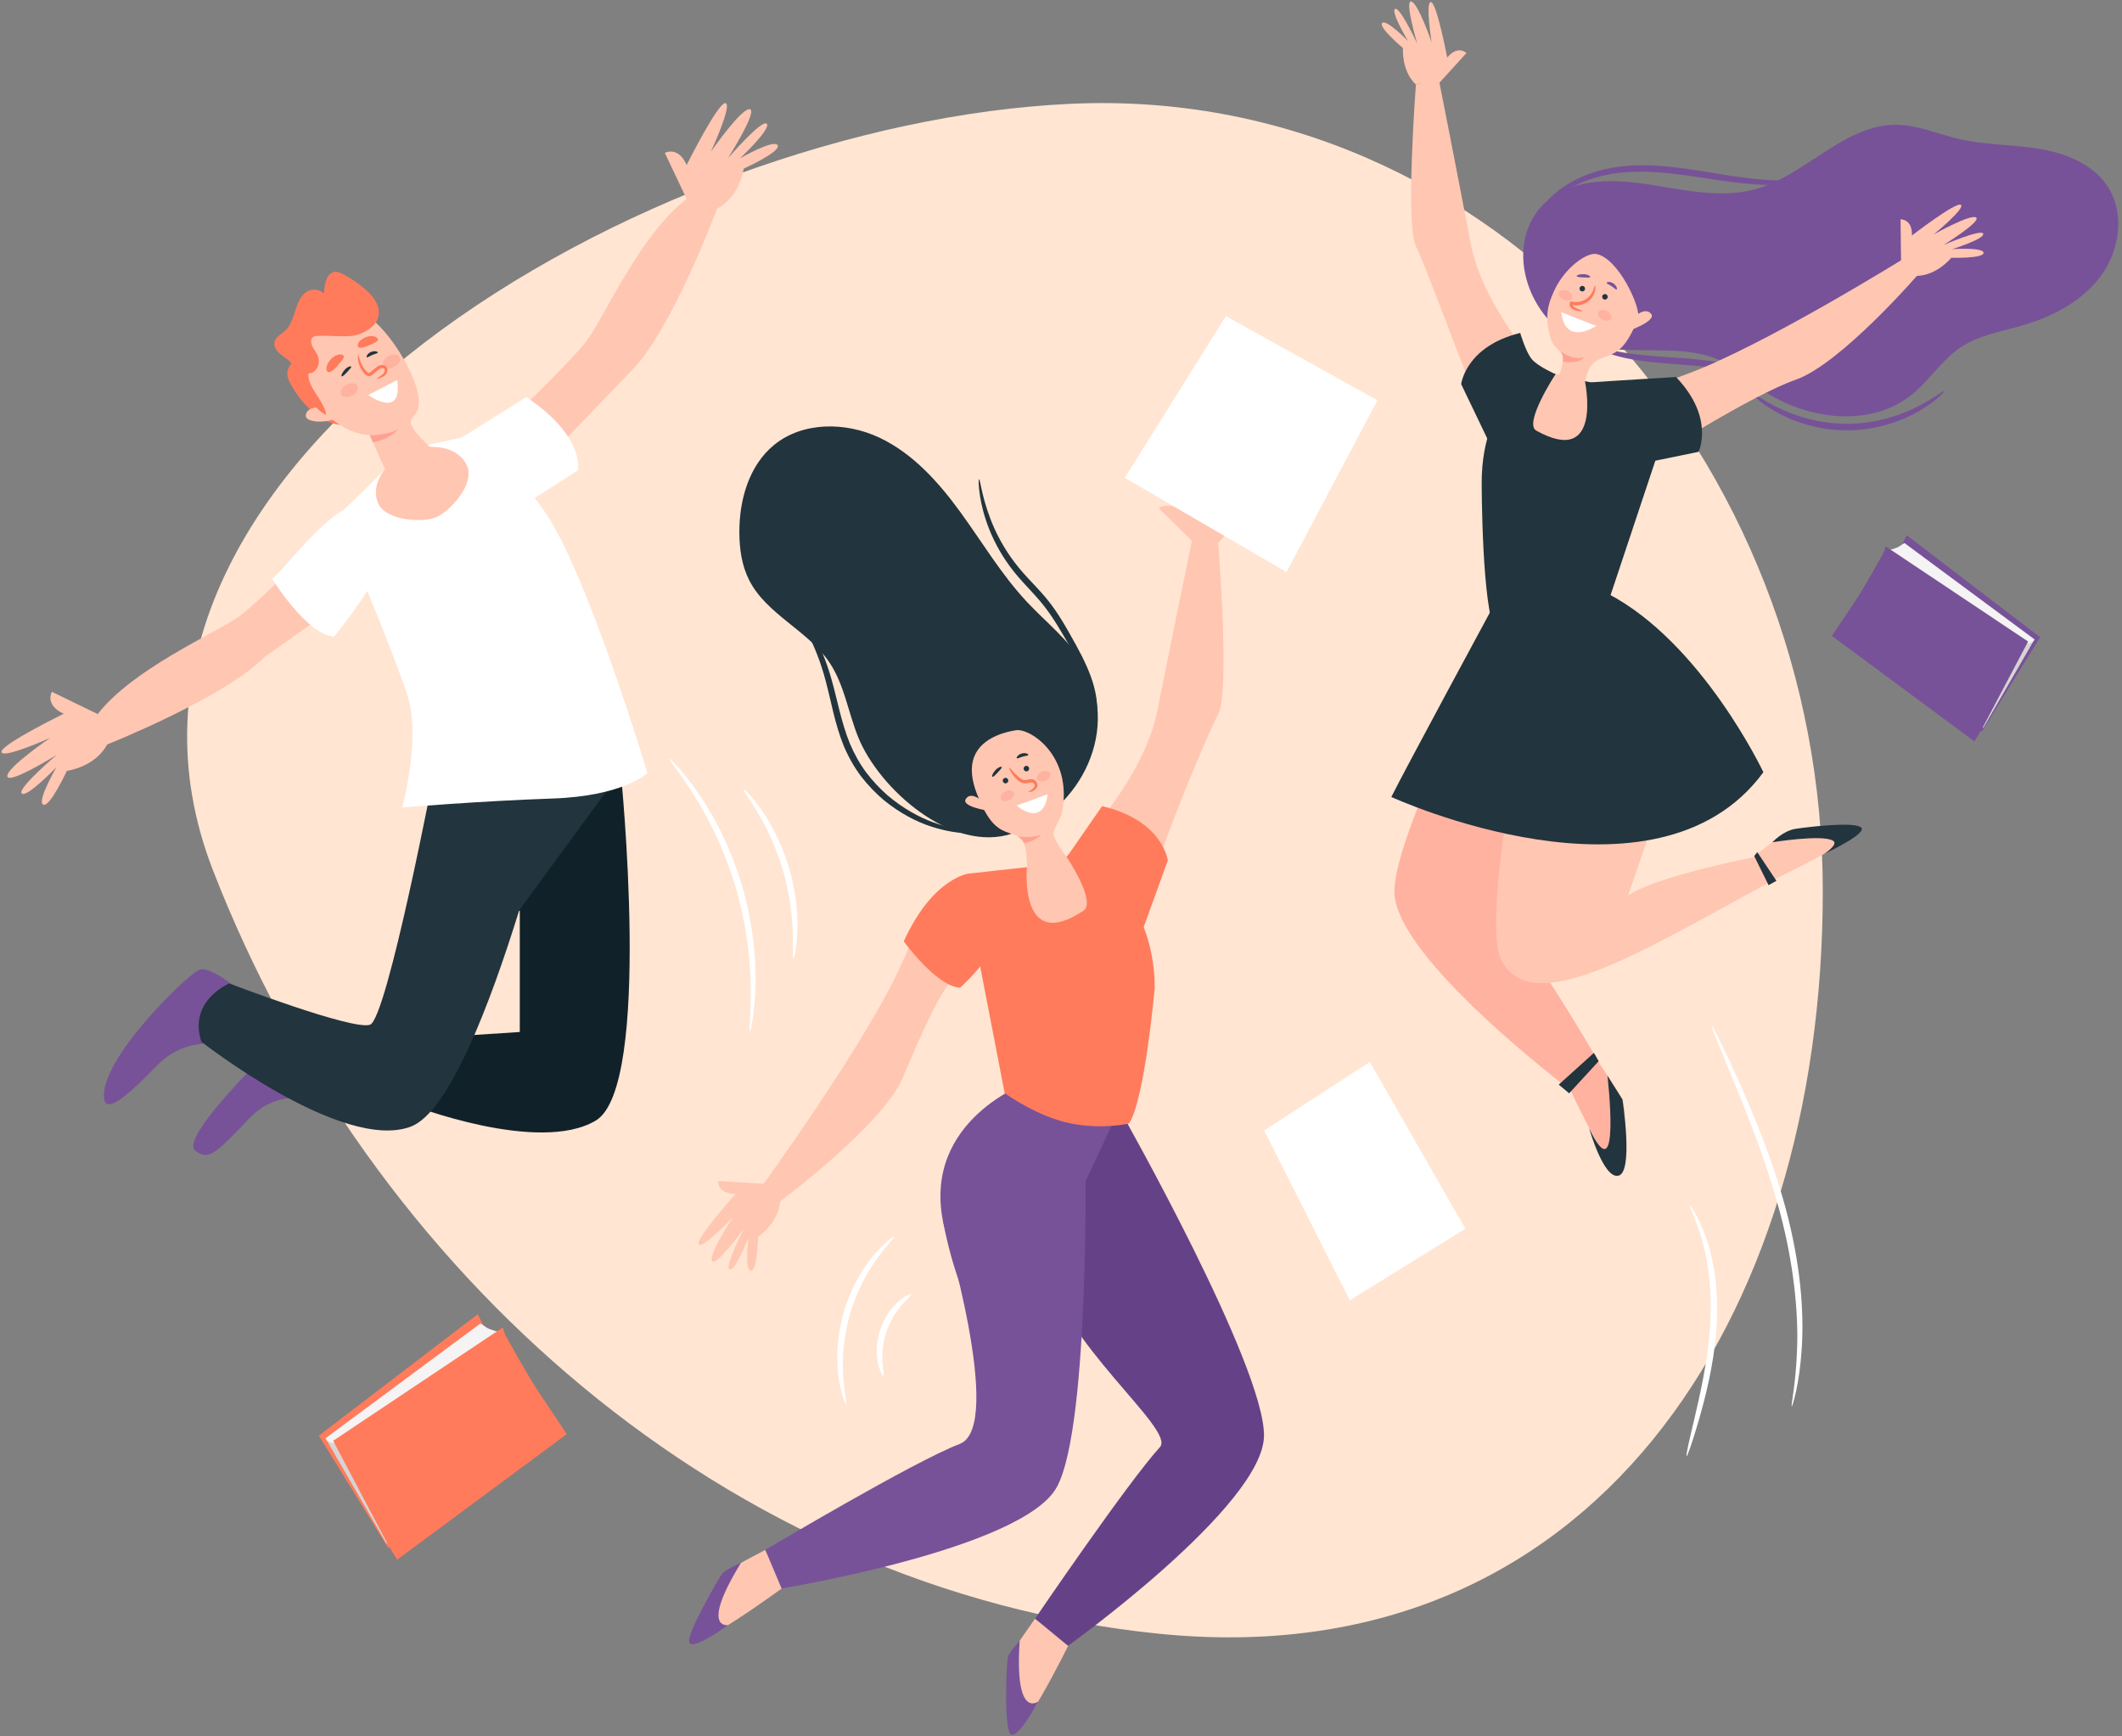 <?xml version="1.0" encoding="utf-8"?>
<svg width="605.85px" height="495.68px" viewBox="0 0 605.85 495.68" version="1.1" xmlns:xlink="http://www.w3.org/1999/xlink" xmlns="http://www.w3.org/2000/svg">
  <rect x="0" y="0" width="605.85" height="495.68" fill="#808080" stroke="none"/>
  <defs>
    <path d="M1.157 0.947L171.043 0.947L171.043 84.182L1.157 84.182L1.157 0.947Z" id="path_1" />
    <clipPath id="mask_1">
      <use xlink:href="#path_1" />
    </clipPath>
  </defs>
  <g id="Group" transform="translate(0.425 0.425)">
    <path d="M330.352 465.953C207.093 453.421 105.073 363.112 60.37 247.999C15.667 132.887 183.974 34.828 305.198 29.21C426.421 23.592 520 131.296 520 253.973C520 376.65 453.611 478.486 330.352 465.953Z" id="Oval" fill="#FFE5D2" fill-rule="evenodd" stroke="none" />
    <g id="image">
      <path d="M482.001 343.693C482.102 343.634 482.73 344.464 483.66 346.098C484.593 347.727 485.754 350.2 486.833 353.391C489.045 359.752 490.433 369.142 489.61 379.382C488.794 389.621 486.427 398.609 484.601 405.006C482.733 411.407 481.358 415.292 481.121 415.226C480.859 415.154 481.787 411.134 483.32 404.671C484.814 398.209 486.945 389.269 487.743 379.24C488.546 369.214 487.404 360.088 485.569 353.779C483.786 347.439 481.707 343.846 482.001 343.693" id="Fill-1" fill="#FFFFFF" fill-rule="evenodd" stroke="none" />
      <path d="M488.31 292.449C488.427 292.397 489.188 293.789 490.456 296.354C491.723 298.92 493.504 302.659 495.611 307.325C499.79 316.656 505.415 329.719 509.495 344.883C511.5 352.469 512.867 359.844 513.559 366.616C514.257 373.387 514.328 379.539 513.979 384.674C513.641 389.811 512.992 393.933 512.368 396.736C511.751 399.544 511.262 401.057 511.152 401.032C510.805 400.966 512.333 394.783 512.657 384.612C513.061 374.462 511.728 360.36 507.685 345.366C503.652 330.366 498.257 317.297 494.396 307.85C492.451 303.123 490.879 299.296 489.79 296.652C488.727 293.996 488.192 292.502 488.31 292.449" id="Fill-3" fill="#FFFFFF" fill-rule="evenodd" stroke="none" />
      <path d="M254.833 352.594C255.05 352.827 252.927 354.852 250.172 358.612C249.488 359.556 248.745 360.589 248.05 361.769C247.29 362.905 246.629 364.209 245.893 365.556C244.525 368.3 243.227 371.419 242.225 374.815C241.267 378.223 240.709 381.554 240.407 384.607C240.316 386.137 240.183 387.594 240.221 388.959C240.183 390.328 240.262 391.6 240.338 392.763C240.672 397.411 241.394 400.255 241.086 400.338C240.899 400.402 239.711 397.655 239.022 392.898C238.857 391.71 238.699 390.405 238.669 388.992C238.562 387.58 238.639 386.07 238.686 384.48C238.902 381.31 239.43 377.834 240.426 374.297C241.465 370.77 242.864 367.546 244.37 364.748C245.174 363.374 245.911 362.055 246.753 360.917C247.528 359.736 248.358 358.714 249.13 357.795C252.243 354.134 254.711 352.442 254.833 352.594" id="Fill-5" fill="#FFFFFF" fill-rule="evenodd" stroke="none" />
      <path d="M259.816 369C259.973 369.251 258.79 370.156 257.245 371.886C256.463 372.741 255.638 373.849 254.828 375.132C254.051 376.438 253.307 377.935 252.722 379.587C252.164 381.246 251.827 382.884 251.635 384.393C251.481 385.903 251.447 387.282 251.537 388.438C251.687 390.752 252.062 392.195 251.782 392.296C251.582 392.38 250.74 391.06 250.225 388.614C249.956 387.395 249.846 385.901 249.915 384.247C250.025 382.598 250.341 380.79 250.952 378.976C251.589 377.171 252.455 375.553 253.386 374.187C254.349 372.84 255.358 371.734 256.32 370.939C258.233 369.329 259.71 368.808 259.816 369" id="Fill-7" fill="#FFFFFF" fill-rule="evenodd" stroke="none" />
      <path d="M190.645 216.107C190.742 216.022 191.58 216.847 193.017 218.419C193.748 219.197 194.61 220.177 195.523 221.386C196.446 222.583 197.555 223.913 198.596 225.512C199.133 226.301 199.697 227.127 200.283 227.988C200.863 228.854 201.389 229.803 201.975 230.761C203.174 232.663 204.249 234.81 205.418 237.051C207.626 241.595 209.736 246.753 211.418 252.343C213.045 257.951 214.078 263.429 214.695 268.442C214.931 270.958 215.195 273.346 215.222 275.593C215.251 276.716 215.325 277.798 215.308 278.841C215.285 279.882 215.261 280.881 215.239 281.835C215.233 283.745 215.025 285.462 214.902 286.971C214.792 288.481 214.601 289.771 214.41 290.82C214.059 292.923 213.804 294.07 213.676 294.052C213.346 294.009 213.967 289.35 213.916 281.821C213.898 280.88 213.882 279.896 213.864 278.869C213.842 277.842 213.733 276.777 213.672 275.675C213.579 273.466 213.26 271.123 212.984 268.656C212.282 263.741 211.219 258.379 209.622 252.875C207.971 247.388 205.95 242.308 203.866 237.8C202.759 235.579 201.752 233.44 200.63 231.535C200.081 230.575 199.593 229.623 199.055 228.749C198.511 227.879 197.991 227.042 197.493 226.244C193.445 219.895 190.39 216.324 190.645 216.107" id="Fill-9" fill="#FFFFFF" fill-rule="evenodd" stroke="none" />
      <path d="M211.845 224.878C212.004 224.737 214.154 226.748 216.889 230.624C218.265 232.554 219.715 234.986 221.127 237.791C222.498 240.614 223.806 243.82 224.849 247.295C225.862 250.779 226.505 254.183 226.889 257.298C227.227 260.42 227.332 263.249 227.224 265.617C227.035 270.356 226.322 273.214 226.113 273.181C225.811 273.144 226.053 270.251 225.9 265.616C225.839 263.299 225.6 260.548 225.179 257.523C224.712 254.503 224.036 251.211 223.055 247.826C222.04 244.451 220.817 241.32 219.569 238.532C218.279 235.762 216.984 233.324 215.777 231.344C213.386 227.37 211.613 225.073 211.845 224.878" id="Fill-11" fill="#FFFFFF" fill-rule="evenodd" stroke="none" />
      <path d="M137.611 378.076L135.981 374.748L90.612 409.414L110.405 441.479L155.567 403.4L137.611 378.076Z" id="Fill-13" fill="#FF7B5B" fill-rule="evenodd" stroke="none" />
      <path d="M92.513 410.155L109.901 440.226L111.013 439.73L95.528 411.613L92.513 410.155Z" id="Fill-15" fill="#D7D4D4" fill-rule="evenodd" stroke="none" />
      <path d="M136.715 377.417L92.513 410.154C92.513 410.154 92.698 410.857 93.795 411.291C94.893 411.724 95.528 411.614 95.528 411.614L141.999 379.808C141.999 379.808 139.32 379.186 138.348 378.461C137.376 377.733 136.715 377.417 136.715 377.417" id="Fill-17" fill="#F5F3F3" fill-rule="evenodd" stroke="none" />
      <path d="M143.135 378.526L94.698 410.879L110.43 440.693L112.964 444.822L161.402 408.972C161.402 408.972 156.301 401.358 153.238 396.76C150.174 392.163 144.161 381.32 143.834 380.625C143.506 379.93 143.135 378.526 143.135 378.526" id="Fill-19" fill="#FF7B5B" fill-rule="evenodd" stroke="none" />
      <path d="M542.58 155.165L543.948 152.371L582.046 181.481L565.425 208.408L527.501 176.431L542.58 155.165Z" id="Fill-21" fill="#775298" fill-rule="evenodd" stroke="none" />
      <path d="M580.45 182.103L565.85 207.354L564.915 206.938L577.918 183.328L580.45 182.103Z" id="Fill-23" fill="#D7D4D4" fill-rule="evenodd" stroke="none" />
      <path d="M543.333 154.611L580.45 182.102C580.45 182.102 580.294 182.692 579.374 183.056C578.451 183.42 577.917 183.327 577.917 183.327L538.895 156.62C538.895 156.62 541.144 156.098 541.961 155.487C542.777 154.877 543.333 154.611 543.333 154.611" id="Fill-25" fill="#F5F3F3" fill-rule="evenodd" stroke="none" />
      <path d="M537.941 155.543L578.615 182.71L565.406 207.747L563.277 211.214L522.601 181.109C522.601 181.109 526.886 174.714 529.457 170.854C532.031 166.994 537.08 157.888 537.354 157.305C537.629 156.723 537.941 155.543 537.941 155.543" id="Fill-27" fill="#775298" fill-rule="evenodd" stroke="none" />
      <path d="M83.445 102.772C83.445 102.772 80.569 104.763 82.006 108.082C83.445 111.401 89.751 121.248 98.27 120.915C98.619 120.903 87.538 102.772 87.538 102.772L83.445 102.772Z" id="Fill-29" fill="#FF7B5B" fill-rule="evenodd" stroke="none" />
      <path d="M70.413 284.293C70.413 284.293 59.76 274.777 56.35 276.481C52.183 278.565 28.333 301.933 29.265 312.941C29.648 317.45 34.897 313.587 44.25 303.885C53.605 294.185 65.385 298.342 65.385 298.342L70.413 284.293Z" id="Fill-31" fill="#775298" fill-rule="evenodd" stroke="none" />
      <path d="M96.295 300.343L83.435 292.628C83.435 292.628 50.1 323.88 55.308 328.047C59.258 331.207 61.58 328.372 70.934 318.67C80.287 308.971 92.138 314.548 92.138 314.548L96.295 300.343Z" id="Fill-33" fill="#775298" fill-rule="evenodd" stroke="none" />
      <path d="M174.854 197.525L177.266 231.771L123.731 217.824L174.854 197.525Z" id="Fill-35" fill="#F3A683" fill-rule="evenodd" stroke="none" />
      <path d="M123.731 219.002C123.731 219.002 170.559 221.954 176.794 219.873C176.794 219.873 185.945 309.776 169.662 319.475C153.378 329.177 116.835 314.972 116.835 314.972L126.702 295.57L147.975 294.185L147.975 259.54L146.449 259.886L123.731 219.002Z" id="Fill-37" fill="#112129" fill-rule="evenodd" stroke="none" />
      <path d="M65.032 280.326C65.032 280.326 53.253 285.177 57.065 296.957C57.065 296.957 97.271 328.485 116.836 321.208C127.797 317.133 139.571 286.035 147.808 259.466L176.795 219.873C176.795 219.873 163.124 220.557 158.563 220.539C149.846 220.507 123.732 219.002 123.732 219.002C123.732 219.002 110.091 290.375 105.23 292.106C100.37 293.837 65.032 280.326 65.032 280.326" id="Fill-39" fill="#22343D" fill-rule="evenodd" stroke="none" />
      <path d="M134.643 129.486C134.643 129.486 162.708 103.155 167.557 96.224C172.407 89.295 182.804 66.083 195.619 56.382L189.384 43.216C189.384 43.216 193.196 41.138 195.619 46.68C195.619 46.68 204.626 28.666 206.705 29.011C208.786 29.357 202.549 42.87 202.549 42.87C202.549 42.87 211.213 30.396 213.637 30.744C216.06 31.09 207.4 44.766 207.4 44.766C207.4 44.766 217.099 33.516 218.486 34.901C219.872 36.287 210.864 44.766 210.864 44.766C210.864 44.766 220.564 39.197 221.604 41.032C222.644 42.87 211.904 47.72 211.904 47.72C211.904 47.72 210.864 55.688 204.283 59.152C204.283 59.152 191.249 94.366 179.469 105.798L141.628 145.127L134.643 129.486Z" id="Fill-41" fill="#FFC6B2" fill-rule="evenodd" stroke="none" />
      <path d="M101.143 143.133C101.143 143.133 74.552 170.95 67.578 175.734C60.602 180.517 37.295 190.697 27.476 203.424L14.369 197.065C14.369 197.065 12.256 200.856 17.776 203.332C17.776 203.332 -0.324 212.171 0.004 214.255C0.33 216.337 13.9 210.227 13.9 210.227C13.9 210.227 1.347 218.773 1.671 221.2C1.995 223.627 15.749 215.094 15.749 215.094C15.749 215.094 4.41 224.688 5.783 226.086C7.154 227.486 15.718 218.559 15.718 218.559C15.718 218.559 10.058 228.207 11.886 229.263C13.712 230.319 18.663 219.625 18.663 219.625C18.663 219.625 26.639 218.663 30.167 212.111C30.167 212.111 63.52 198.841 75.064 187.168L116.569 157.758L101.143 143.133Z" id="Fill-43" fill="#FFC6B2" fill-rule="evenodd" stroke="none" />
      <path d="M111.112 132.046L97.663 145.212L101.074 160.054C101.074 160.054 114.324 191.865 116.327 199.625C119.44 211.693 114.404 230.092 114.404 230.092C114.404 230.092 136.867 228.227 157.306 227.535C177.744 226.841 184.43 220.257 184.43 220.257C184.43 220.257 166.709 161.235 154.474 144.737C142.238 128.241 137.788 123.076 137.788 123.076L119.773 127.014L111.112 132.046Z" id="Fill-45" fill="#FFFFFF" fill-rule="evenodd" stroke="none" />
      <path d="M150.582 142.791L164.596 133.837C164.596 133.837 166.736 124.244 149.837 112.929L130.021 125.347L150.582 142.791Z" id="Fill-47" fill="#FFFFFF" fill-rule="evenodd" stroke="none" />
      <path d="M100.497 144.171C92.814 145.249 78.775 164.72 77.21 164.683C77.21 164.683 87.09 180.807 94.917 181.33C94.917 181.33 129.36 140.123 100.497 144.171" id="Fill-49" fill="#FFFFFF" fill-rule="evenodd" stroke="none" />
      <path d="M127.616 131.502C127.616 131.502 116.449 123.159 116.836 119.833C116.934 118.995 118.482 117.635 118.884 116.427C121.049 109.932 110.61 93.194 104.196 89.666C99.151 86.892 101.362 86.647 90.743 92.957C80.124 99.268 86.174 110.18 90.916 115.824C95.399 121.158 100.534 123.444 105.153 123.829L111.721 138.418L127.616 131.502Z" id="Fill-51" fill="#FFC6B2" fill-rule="evenodd" stroke="none" />
      <path d="M107.466 143.084C105.354 137.903 109.354 131.378 116.4 128.504C123.449 125.629 130.871 127.498 132.987 132.676C135.097 137.856 128.006 145.642 124.048 147.256C120.09 148.871 109.577 148.262 107.466 143.084" id="Fill-53" fill="#FFC6B2" fill-rule="evenodd" stroke="none" />
      <path d="M90.917 115.824C90.917 115.824 87.295 115.624 86.893 118.037C86.49 120.451 93.532 120.451 96.148 118.64L90.917 115.824Z" id="Fill-55" fill="#FFC6B2" fill-rule="evenodd" stroke="none" />
      <path d="M92.728 118.037C92.04 113.675 87.392 110.432 87.624 106.182C89.851 106.2 91.282 103.44 90.268 101.082C89.869 100.155 89.193 99.362 88.761 98.448C88.331 97.535 88.216 96.338 88.877 95.822C89.191 95.578 89.614 95.536 90.02 95.495C93.323 95.156 98.982 96.146 102.022 95.019C104.916 93.947 108.018 91.861 107.717 88.315C107.454 85.227 104.727 82.724 102.223 80.833C100.788 79.748 96.688 76.912 95.141 77.17C92.78 77.562 92.207 80.713 92.037 83.35C90.386 81.777 87.949 82.029 86.513 83.309C85.077 84.588 84.397 86.621 83.772 88.584C83.145 90.547 82.481 92.585 81.064 93.89C79.744 95.105 77.655 96.025 77.929 98.092C78.254 100.556 81.473 101.432 82.961 103.533C82.594 103.018 82.284 106.307 82.495 106.865C83.13 108.545 84.714 109.657 85.86 110.942C88.301 113.681 89.494 116.438 92.728 118.037" id="Fill-57" fill="#FF7B5B" fill-rule="evenodd" stroke="none" />
      <path d="M112.961 108.063L104.709 112.331C104.709 112.331 114.62 119.526 112.961 108.063" id="Fill-59" fill="#FFFFFF" fill-rule="evenodd" stroke="none" />
      <path d="M101.608 109.755C102.059 110.611 101.391 111.848 100.117 112.519C98.843 113.189 97.445 113.039 96.994 112.183C96.545 111.328 97.211 110.092 98.485 109.42C99.76 108.75 101.157 108.899 101.608 109.755" id="Fill-61" fill="#FFB2A0" fill-rule="evenodd" stroke="none" />
      <path d="M113.657 101.524C114.108 102.38 113.441 103.617 112.167 104.288C110.893 104.958 109.495 104.808 109.044 103.952C108.594 103.097 109.26 101.859 110.534 101.189C111.81 100.519 113.206 100.668 113.657 101.524" id="Fill-63" fill="#FFB2A0" fill-rule="evenodd" stroke="none" />
      <path d="M107.2 107.761C107.162 107.713 107.316 107.51 107.673 107.252C108.014 106.989 108.607 106.706 109.047 106.232C109.483 105.772 109.639 104.815 108.972 104.68C108.278 104.444 107.491 105.24 106.587 105.996C106.364 106.181 106.143 106.365 105.924 106.546C105.719 106.734 105.289 107.01 104.842 106.954C103.99 106.816 103.628 106.248 103.301 105.868C102.646 105.028 102.243 104.15 102.02 103.389C101.577 101.852 101.776 100.86 101.882 100.868C102.031 100.862 102.08 101.815 102.642 103.167C102.926 103.839 103.35 104.602 103.967 105.323C104.268 105.688 104.647 106.029 104.917 106.04C105.03 106.045 105.118 106.007 105.331 105.828C105.547 105.647 105.766 105.463 105.986 105.278C106.441 104.91 106.835 104.538 107.356 104.192C107.861 103.851 108.582 103.636 109.228 103.855C109.917 104.036 110.322 104.84 110.202 105.399C110.125 105.969 109.841 106.388 109.52 106.695C108.84 107.263 108.232 107.401 107.849 107.573C107.457 107.721 107.241 107.814 107.2 107.761" id="Fill-65" fill="#FF7B5B" fill-rule="evenodd" stroke="none" />
      <path d="M105.153 123.829C105.153 123.829 110.417 123.859 113.273 122.1C113.273 122.1 110.857 125.068 106.022 125.836L105.153 123.829Z" id="Fill-67" fill="#FFA192" fill-rule="evenodd" stroke="none" />
      <path d="M107.436 100.223C107.388 100.484 106.652 100.564 105.874 100.907C105.085 101.226 104.516 101.699 104.296 101.552C104.072 101.433 104.444 100.493 105.509 100.045C106.573 99.594 107.505 99.978 107.436 100.223" id="Fill-69" fill="#22343D" fill-rule="evenodd" stroke="none" />
      <path d="M97.12 106.99C96.921 106.843 97.234 105.995 97.991 105.146C98.758 104.28 99.738 103.991 99.841 104.233C99.951 104.469 99.354 105.018 98.682 105.78C97.999 106.539 97.336 107.151 97.12 106.99" id="Fill-71" fill="#22343D" fill-rule="evenodd" stroke="none" />
      <path d="M93.122 105.682C92.695 105.366 92.363 104.013 93.995 102.19C95.642 100.325 97.483 100.654 97.704 101.172C97.941 101.68 97.328 102.403 95.882 104.043C94.415 105.677 93.584 106.028 93.122 105.682" id="Fill-73" fill="#FF7B5B" fill-rule="evenodd" stroke="none" />
      <path d="M101.787 98.5C101.551 98.059 101.812 96.774 103.935 95.878C106.087 94.953 107.522 95.974 107.502 96.504C107.498 97.031 106.687 97.4 104.796 98.215C102.891 99.015 102.042 98.981 101.787 98.5" id="Fill-75" fill="#FF7B5B" fill-rule="evenodd" stroke="none" />
      <path d="M554.6 111.282C554.739 111.42 552.452 113.992 547.708 116.794C543.021 119.593 535.648 122.367 527.167 122.43C518.687 122.493 511.273 119.827 506.546 117.098C501.762 114.367 499.437 111.827 499.573 111.687C499.771 111.437 502.371 113.58 507.162 115.925C511.906 118.279 519.057 120.616 527.153 120.558C535.25 120.496 542.365 118.054 547.075 115.63C551.829 113.214 554.399 111.034 554.6 111.282" id="Fill-77" fill="#775298" fill-rule="evenodd" stroke="none" />
      <path d="M502.86 107.396C502.731 107.681 500.199 106.63 495.934 105.679C493.808 105.178 491.229 104.791 488.357 104.434C485.473 104.115 482.286 103.861 478.921 103.621C475.553 103.386 472.331 103.115 469.404 102.752C466.477 102.364 463.847 101.902 461.681 101.316C457.331 100.181 454.868 98.837 454.954 98.648C455.067 98.362 457.657 99.246 461.964 100.021C464.113 100.432 466.706 100.749 469.593 101.037C472.488 101.301 475.684 101.518 479.055 101.755C482.429 101.994 485.657 102.304 488.581 102.723C491.504 103.183 494.126 103.717 496.271 104.398C500.578 105.713 502.957 107.217 502.86 107.396" id="Fill-79" fill="#775298" fill-rule="evenodd" stroke="none" />
      <g id="Group-83" transform="translate(433.311 34.259)">
        <path d="M1.157 0.947L171.043 0.947L171.043 84.182L1.157 84.182L1.157 0.947Z" id="Clip-82" fill="none" fill-rule="evenodd" stroke="none" />
        <g clip-path="url(#mask_1)">
          <path d="M18.245 17.806C26.331 16.09 34.708 17.567 42.861 18.926C51.015 20.285 59.479 21.509 67.451 19.321C81.843 15.371 92.768 0.83 107.693 0.947C113.838 0.995 119.63 3.619 125.618 5.008C133.052 6.733 140.797 6.548 148.328 7.778C155.861 9.009 163.641 12.038 167.898 18.373C172.948 25.89 171.564 36.494 166.264 43.839C160.965 51.185 152.479 55.657 143.784 58.192C137.719 59.959 131.258 60.981 126.009 64.498C120.7 68.056 117.234 73.782 112.287 77.827C99.875 87.978 80.559 85.068 67.738 75.44C64.517 73.021 61.531 70.214 57.912 68.444C43.192 61.239 22.021 70.777 9.343 57.667C-3.531 44.353 -1.697 22.035 18.245 17.806" id="Fill-81" fill="#775298" fill-rule="evenodd" stroke="none" />
        </g>
      </g>
      <path d="M447.516 309.916C447.516 309.916 461.003 338.824 462.581 333.472C464.155 328.117 463.634 315.26 462.79 313.425C461.941 311.589 456.428 303.48 456.428 303.48L447.516 309.916Z" id="Fill-84" fill="#FFB2A0" fill-rule="evenodd" stroke="none" />
      <path d="M545.04 76.151C546.288 77.749 545.454 76.032 546.867 78.338C552.74 78.134 556.682 73.164 556.682 73.164C556.682 73.164 566.004 73.411 565.896 71.746C565.79 70.078 556.96 70.701 556.96 70.701C556.96 70.701 566.301 67.767 565.789 66.302C565.279 64.838 554.495 69.507 554.495 69.507C554.495 69.507 565.377 62.752 563.769 61.669C562.163 60.588 551.692 66.484 551.692 66.484C551.692 66.484 560.792 59.011 559.428 58.047C558.067 57.084 545.445 66.812 545.445 66.812C545.629 62.026 542.196 62.194 542.196 62.194L542.338 73.878C542.338 73.878 544.465 75.415 545.04 76.151" id="Fill-86" fill="#FFC6B2" fill-rule="evenodd" stroke="none" />
      <path d="M406.867 23.267C404.872 23.635 406.418 22.941 403.829 23.732C399.577 19.676 400.141 13.303 400.141 13.303C400.141 13.303 393.009 7.3 394.192 6.126C395.381 4.95 401.569 11.278 401.569 11.278C401.569 11.278 396.534 2.882 397.888 2.127C399.241 1.372 404.208 12.023 404.208 12.023C404.208 12.023 400.554 -0.254 402.475 0.004C404.393 0.262 408.31 11.62 408.31 11.62C408.31 11.62 406.467 -0.008 408.123 0.176C409.781 0.358 412.764 16.014 412.764 16.014C415.803 12.313 418.257 14.718 418.257 14.718L410.554 23.189C410.554 23.189 407.784 23.099 406.867 23.267" id="Fill-88" fill="#FFC6B2" fill-rule="evenodd" stroke="none" />
      <path d="M455.249 72.075C452.67 71.651 446.433 75.796 443.313 82.552C441.566 86.334 440.364 90.175 442.368 96.325C443.313 99.218 445.289 99.58 445.73 100.876C446.287 102.516 444.441 107.688 444.441 107.688L451.803 110.661C452.282 107.108 452.824 103.534 456.444 101.992C457.799 101.414 459.249 101.049 460.527 100.316C463.975 98.339 465.818 94.013 467.235 90.472C468.292 87.827 461.716 73.135 455.249 72.075" id="Fill-90" fill="#FFC6B2" fill-rule="evenodd" stroke="none" />
      <path d="M446.485 172.479L434.151 167.529C434.151 167.529 397.546 235.412 397.698 254.246C397.85 273.079 447.973 310.788 447.973 310.788L456.427 303.481C456.427 303.481 440.952 276.497 432.679 266.983C424.406 257.466 446.485 172.479 446.485 172.479" id="Fill-92" fill="#FFB2A0" fill-rule="evenodd" stroke="none" />
      <path d="M507.727 249.807C507.727 249.807 534.913 236.908 529.45 235.769C523.987 234.635 511.211 236.198 509.452 237.19C507.69 238.184 500.057 244.336 500.057 244.336L507.727 249.807Z" id="Fill-94" fill="#FFC6B2" fill-rule="evenodd" stroke="none" />
      <path d="M458.601 171.89L439.89 178.697C439.89 178.697 421.173 261.022 428.319 273.947C435.461 286.877 455.529 278.321 484.108 262.723L508.046 249.655L500.056 244.337C500.056 244.337 472.2 249.796 464.377 255.238C464.377 255.238 468.46 243.671 473.903 227.342C479.346 211.012 483.1 194.343 458.601 171.89" id="Fill-96" fill="#FFC6B2" fill-rule="evenodd" stroke="none" />
      <path d="M435.57 115.804C435.57 110.334 437.331 106.379 442.8 106.379C448.27 106.379 455.831 108.296 455.831 113.767C455.831 119.239 451.521 128.122 446.048 128.122C440.579 128.122 435.57 121.276 435.57 115.804" id="Fill-98" fill="#FFC6B2" fill-rule="evenodd" stroke="none" />
      <path d="M439.889 105.595C439.889 105.595 422.881 87.188 419.479 69.156C416.075 51.127 410.295 21.87 410.295 21.87L403.83 23.732C403.83 23.732 400.767 63.715 403.83 69.838C406.891 75.962 421.851 116.729 426.406 127.435L439.889 105.595Z" id="Fill-100" fill="#FFC6B2" fill-rule="evenodd" stroke="none" />
      <path d="M458.162 119.94C458.162 119.94 459.47 114.215 480.978 106.433C502.485 98.652 543.061 73.431 543.061 73.431L547.109 78.062C547.109 78.062 525.062 103.529 512.236 107.995C499.41 112.464 472.167 130.076 469.364 131.485C465.125 133.617 465.177 136.3 458.162 119.94" id="Fill-102" fill="#FFC6B2" fill-rule="evenodd" stroke="none" />
      <path d="M439.889 105.595C439.889 105.595 422.609 111.195 422.609 137.49C422.609 137.49 422.619 173.503 426.692 180.055C426.692 180.055 433.313 181.751 441.568 180.055C450.223 178.275 458.601 171.89 458.601 171.89L472.194 131.08L470.568 111.96L452.086 108.391C452.086 108.391 457.388 133.168 438.205 122.516C434.477 120.446 443.69 106.389 443.69 106.389L439.889 105.595Z" id="Fill-104" fill="#22343D" fill-rule="evenodd" stroke="none" />
      <path d="M425.268 126.98L416.753 109.24C416.753 109.24 417.974 98.478 433.606 94.622C433.606 94.622 435.186 100.046 436.92 102.119C438.651 104.19 443.696 106.395 443.696 106.395L425.268 126.98Z" id="Fill-106" fill="#22343D" fill-rule="evenodd" stroke="none" />
      <path d="M457.46 134.111L484.536 128.561C484.536 128.561 489.244 118.807 478.081 107.204C478.081 107.204 456.961 108.48 454.227 108.707C451.536 108.931 453.384 111.004 453.384 111.004L457.46 134.111Z" id="Fill-108" fill="#22343D" fill-rule="evenodd" stroke="none" />
      <path d="M426.649 171.283C426.649 171.283 401.039 218.633 396.808 227.094C396.808 227.094 472.363 261.801 503.034 220.024C503.034 220.024 485.587 183.097 458.616 169.039L446.981 165.554L427.104 171.055" id="Fill-110" fill="#22343D" fill-rule="evenodd" stroke="none" />
      <path d="M466.243 90.024C466.243 90.024 469.161 87.107 470.955 89.126C472.75 91.146 464.449 94.063 464.449 94.063L466.243 90.024Z" id="Fill-112" fill="#FFC6B2" fill-rule="evenodd" stroke="none" />
      <path d="M519.606 50.236C519.634 50.337 518.507 50.824 516.356 51.335C514.21 51.852 511.025 52.321 507.07 52.401C503.117 52.48 498.416 52.128 493.27 51.431C488.121 50.748 482.528 49.745 476.642 49.103C470.767 48.475 465.117 48.361 460.114 49.169C455.109 49.963 450.777 51.602 447.466 53.517C444.155 55.446 441.851 57.587 440.436 59.207C439.014 60.829 438.373 61.864 438.229 61.777C438.15 61.736 438.578 60.57 439.867 58.752C441.148 56.94 443.408 54.548 446.779 52.386C450.148 50.237 454.625 48.391 459.828 47.467C465.037 46.529 470.864 46.602 476.841 47.242C482.825 47.895 488.425 48.955 493.514 49.723C498.602 50.507 503.201 50.986 507.074 51.076C514.836 51.293 519.535 49.915 519.606 50.236" id="Fill-114" fill="#775298" fill-rule="evenodd" stroke="none" />
      <path d="M451.387 88.368C451.379 88.483 450.548 88.563 449.279 88.142C448.966 88.032 448.595 87.887 448.25 87.571C448.08 87.413 447.922 87.203 447.825 86.951C447.686 86.598 447.697 86.198 447.835 85.892C447.876 85.831 447.873 85.685 447.953 85.683L448.2 85.674C448.358 85.653 448.545 85.704 448.727 85.738C449.062 85.802 449.17 85.793 449.408 85.809C449.827 85.819 450.26 85.775 450.693 85.68C452.465 85.306 453.65 84.017 454.182 82.957C454.739 81.89 454.788 81.088 454.937 81.097C455.042 81.084 455.249 81.937 454.788 83.224C454.554 83.855 454.146 84.579 453.488 85.214C452.834 85.847 451.928 86.368 450.899 86.593C450.385 86.707 449.869 86.751 449.372 86.725C449.155 86.714 448.814 86.67 448.715 86.649C448.624 86.634 448.635 86.613 448.617 86.624C448.606 86.635 448.6 86.653 448.602 86.679C448.639 86.801 448.705 86.918 448.799 87.023C448.989 87.237 449.264 87.397 449.532 87.53C450.629 88.069 451.407 88.228 451.387 88.368" id="Fill-116" fill="#FF7B5B" fill-rule="evenodd" stroke="none" />
      <path d="M445.313 88.684L455.288 92.613C455.288 92.613 446.522 98.658 445.313 88.684" id="Fill-118" fill="#FFFFFF" fill-rule="evenodd" stroke="none" />
      <path d="M459.547 90.575C459.192 91.248 458.094 91.365 457.093 90.838C456.091 90.312 455.567 89.339 455.919 88.667C456.274 87.994 457.373 87.875 458.375 88.403C459.376 88.93 459.901 89.901 459.547 90.575" id="Fill-120" fill="#FFB2A0" fill-rule="evenodd" stroke="none" />
      <path d="M448.415 84.672C448.112 85.37 447.026 85.572 445.988 85.122C444.95 84.672 444.352 83.743 444.654 83.045C444.955 82.347 446.043 82.146 447.081 82.596C448.119 83.045 448.717 83.975 448.415 84.672" id="Fill-122" fill="#FFB2A0" fill-rule="evenodd" stroke="none" />
      <path d="M444.72 99.623C444.72 99.623 448.217 102.551 451.864 101.608C451.864 101.608 450.607 103.494 445.765 102.802C445.765 102.802 446.167 100.724 444.72 99.623" id="Fill-124" fill="#FFA192" fill-rule="evenodd" stroke="none" />
      <path d="M458.59 84.31C458.59 84.746 458.236 85.101 457.8 85.101C457.364 85.101 457.009 84.746 457.009 84.31C457.009 83.874 457.364 83.52 457.8 83.52C458.236 83.52 458.59 83.874 458.59 84.31" id="Fill-126" fill="#22343D" fill-rule="evenodd" stroke="none" />
      <path d="M452.123 81.981C452.123 82.417 451.769 82.771 451.333 82.771C450.897 82.771 450.544 82.417 450.544 81.981C450.544 81.545 450.897 81.191 451.333 81.191C451.769 81.191 452.123 81.545 452.123 81.981" id="Fill-128" fill="#22343D" fill-rule="evenodd" stroke="none" />
      <path d="M461.129 82.205C460.885 82.309 460.414 81.738 459.7 81.276C459 80.793 458.292 80.577 458.293 80.312C458.27 80.059 459.259 79.853 460.22 80.498C461.182 81.138 461.373 82.129 461.129 82.205" id="Fill-130" fill="#775298" fill-rule="evenodd" stroke="none" />
      <path d="M449.732 78.371C449.715 78.124 450.564 77.813 451.701 77.843C452.858 77.868 453.712 78.429 453.593 78.664C453.484 78.901 452.679 78.799 451.664 78.779C450.643 78.749 449.748 78.639 449.732 78.371" id="Fill-132" fill="#775298" fill-rule="evenodd" stroke="none" />
      <path d="M453.293 321.662C453.293 321.662 457.442 336.389 461.726 335.184C466.01 333.979 462.789 313.425 462.789 313.425L458.515 306.669C458.515 306.669 462.53 341.074 453.293 321.662" id="Fill-134" fill="#22343D" fill-rule="evenodd" stroke="none" />
      <path d="M505.613 240.014C505.613 240.014 508.63 236.722 512.287 236.174C515.945 235.625 529.02 234.07 530.94 235.808C532.861 237.545 520.343 243.37 520.343 243.37C520.343 243.37 524.704 240.591 522.893 239.558C519.693 237.728 505.613 240.014 505.613 240.014" id="Fill-136" fill="#22343D" fill-rule="evenodd" stroke="none" />
      <path d="M500.425 243.957L504.518 252.268L506.752 251.028L501.293 242.841L500.425 243.957Z" id="Fill-138" fill="#22343D" fill-rule="evenodd" stroke="none" />
      <path d="M454.653 300.149L444.605 309.205L447.583 311.686L456.017 302.506L454.653 300.149Z" id="Fill-140" fill="#22343D" fill-rule="evenodd" stroke="none" />
      <path d="M244.587 209.993C241.729 202.902 240.631 195.007 236.367 188.661C230.232 179.53 218.446 174.999 213.467 165.188C211.353 161.021 210.689 156.255 210.667 151.582C210.626 142.338 213.394 132.511 220.534 126.636C228.738 119.886 241.048 119.98 250.657 124.515C260.264 129.05 267.604 137.281 273.845 145.88C280.087 154.476 285.551 163.703 292.819 171.451C298.208 177.196 304.6 182.15 308.659 188.899C319.788 207.403 308.338 230.814 288.692 237.492C271.429 243.359 250.559 224.819 244.587 209.993" id="Fill-142" fill="#22343D" fill-rule="evenodd" stroke="none" />
      <path d="M219.994 340.493C221.702 341.898 219.838 340.925 222.324 342.544C221.769 348.753 216.026 352.665 216.026 352.665C216.026 352.665 215.783 362.551 213.938 362.348C212.089 362.148 213.273 352.829 213.273 352.829C213.273 352.829 209.492 362.566 207.892 361.946C206.294 361.329 212.082 350.155 212.082 350.155C212.082 350.155 203.969 361.322 202.855 359.562C201.742 357.802 208.88 347.027 208.88 347.027C208.88 347.027 200.065 356.268 199.069 354.772C198.075 353.28 209.589 340.427 209.589 340.427C204.26 340.369 204.637 336.741 204.637 336.741L217.617 337.511C217.617 337.511 219.207 339.844 219.994 340.493" id="Fill-144" fill="#FFC6B2" fill-rule="evenodd" stroke="none" />
      <path d="M343.998 154.045C346.219 154.435 344.495 153.699 347.377 154.537C352.111 150.236 351.482 143.479 351.482 143.479C351.482 143.479 359.421 137.113 358.105 135.869C356.78 134.622 349.894 141.33 349.894 141.33C349.894 141.33 355.497 132.428 353.99 131.627C352.485 130.827 346.957 142.121 346.957 142.121C346.957 142.121 351.025 129.103 348.885 129.376C346.751 129.65 342.392 141.694 342.392 141.694C342.392 141.694 344.442 129.364 342.598 129.558C340.753 129.752 337.769 145.906 337.769 145.906C333.422 142.369 330.38 144.633 330.38 144.633L339.893 153.962C339.893 153.962 342.977 153.868 343.998 154.045" id="Fill-146" fill="#FFC6B2" fill-rule="evenodd" stroke="none" />
      <path d="M289.657 208.035C293.672 207.409 305.918 215.345 302.802 231.461C302.542 232.814 300.774 235.792 300.334 237.024C299.778 238.584 304.11 244.295 304.11 244.295L292.927 247.868C292.45 244.49 293.253 239.553 289.639 238.086C288.287 237.537 286.84 237.189 285.565 236.493C282.121 234.612 280.283 230.498 278.869 227.131C277.813 224.615 277.009 221.908 277.039 219.178C277.112 212.302 283.202 209.044 289.657 208.035" id="Fill-148" fill="#FFC6B2" fill-rule="evenodd" stroke="none" />
      <path d="M312.051 252.173C312.051 246.372 310.211 244.158 304.123 244.158C298.035 244.158 289.998 246.372 289.998 252.173C289.998 257.975 294.297 265.235 300.388 265.235C306.475 265.235 312.051 257.975 312.051 252.173" id="Fill-150" fill="#FFC6B2" fill-rule="evenodd" stroke="none" />
      <path d="M307.243 241.346C307.243 241.346 326.174 221.828 329.96 202.707C333.748 183.588 340.183 152.564 340.183 152.564L347.377 154.537C347.377 154.537 350.786 196.937 347.377 203.429C343.971 209.924 324.658 255.018 325.037 266.56L307.243 241.346Z" id="Fill-152" fill="#FFC6B2" fill-rule="evenodd" stroke="none" />
      <path d="M273.497 250.797C273.497 250.797 267.061 251.879 257.216 274.246C247.371 296.613 217.08 338.252 217.08 338.252L222.003 342.786C222.003 342.786 251.536 320.782 257.216 307.435C262.894 294.088 270.088 277.494 273.497 278.213C276.904 278.937 291.293 259.093 273.497 250.797" id="Fill-154" fill="#FFC6B2" fill-rule="evenodd" stroke="none" />
      <path d="M324.18 269.542L332.994 245.213C332.994 245.213 331.635 233.802 314.237 229.711L304.381 243.911L324.18 269.542Z" id="Fill-156" fill="#FF7B5B" fill-rule="evenodd" stroke="none" />
      <path d="M276.436 248.93C276.436 248.93 266.037 249.806 257.608 268.32C257.608 268.32 266.878 281.118 273.659 281.55C273.659 281.55 298.847 260.02 276.436 248.93" id="Fill-158" fill="#FF7B5B" fill-rule="evenodd" stroke="none" />
      <path d="M305.01 468.488C305.01 468.488 289.998 499.143 288.243 493.467C286.491 487.789 287.07 474.155 288.01 472.209C288.954 470.262 295.092 461.663 295.092 461.663L305.01 468.488Z" id="Fill-160" fill="#FFC6B2" fill-rule="evenodd" stroke="none" />
      <path d="M306.157 322.747L319.885 317.498C319.885 317.498 360.627 389.483 360.458 409.455C360.29 429.425 304.501 469.413 304.501 469.413L295.091 461.663C295.091 461.663 321.534 422.785 330.741 412.696C335.346 407.65 302.384 382.923 297.391 359.132C292.399 335.34 306.157 322.747 306.157 322.747" id="Fill-162" fill="#654287" fill-rule="evenodd" stroke="none" />
      <path d="M223.615 452.429C223.615 452.429 195.534 473.127 196.702 467.318C197.874 461.504 204.943 449.638 206.716 448.318C208.492 447 218.079 442.034 218.079 442.034L223.615 452.429Z" id="Fill-164" fill="#FFC6B2" fill-rule="evenodd" stroke="none" />
      <path d="M268.806 348.237L309.423 324.698C309.423 324.698 311.035 406.467 301.284 424.147C291.535 441.827 222.719 453.028 222.719 453.028L218.079 442.035C218.079 442.035 260.535 416.739 273.57 411.788C286.606 406.835 268.806 348.237 268.806 348.237" id="Fill-166" fill="#775298" fill-rule="evenodd" stroke="none" />
      <path d="M292.996 308.596C292.996 308.596 263.089 319.185 268.807 348.238C274.523 377.289 284.052 382.736 284.052 382.736L301.203 354.593L318.422 317.738L301.203 315.553L292.996 308.596Z" id="Fill-168" fill="#775298" fill-rule="evenodd" stroke="none" />
      <path d="M307.243 241.346C307.243 241.346 329.261 253.686 329.261 281.57C329.261 281.57 326.464 313.359 321.93 320.304C321.93 320.304 314.561 322.104 305.373 320.304C295.74 318.418 286.417 311.647 286.417 311.647L278.892 272.728L273.039 250.003L276.212 248.957L292.772 247.137C292.772 247.137 290.393 271.875 308.883 259.591C312.778 257.003 304.035 244.104 304.035 244.104L307.243 241.346Z" id="Fill-170" fill="#FF7B5B" fill-rule="evenodd" stroke="none" />
      <path d="M320.72 135.978L366.885 162.909L392.854 113.857L349.573 89.812L320.72 135.978Z" id="Fill-172" fill="#FFFFFF" fill-rule="evenodd" stroke="none" />
      <path d="M384.944 370.786L417.961 350.347L390.683 302.732L360.501 322.303L384.944 370.786Z" id="Fill-174" fill="#FFFFFF" fill-rule="evenodd" stroke="none" />
      <path d="M222.376 167.89C222.463 167.813 223.482 168.738 225.094 170.625C226.699 172.515 228.889 175.389 231.087 179.267C233.293 183.129 235.476 188.029 237.035 193.716C238.648 199.362 239.73 205.708 242.21 211.82C243.497 214.84 245.058 217.651 246.915 220.137C248.788 222.606 250.866 224.772 253.006 226.662C257.377 230.341 261.957 232.872 266.038 234.334C270.115 235.816 273.607 236.481 276.035 236.72C278.461 236.988 279.832 237.028 279.833 237.187C279.84 237.287 278.473 237.495 275.982 237.447C273.493 237.428 269.869 236.953 265.602 235.585C261.331 234.236 256.506 231.739 251.893 227.98C249.629 226.048 247.43 223.81 245.449 221.239C243.484 218.653 241.824 215.696 240.477 212.53C237.893 206.141 236.872 199.739 235.369 194.169C233.935 188.579 231.94 183.769 229.923 179.899C227.919 176.018 225.929 173.076 224.519 171.071C223.101 169.069 222.269 167.984 222.376 167.89" id="Fill-176" fill="#22343D" fill-rule="evenodd" stroke="none" />
      <path d="M279.094 136.383C279.434 136.331 279.763 140.875 282.306 147.597C283.576 150.945 285.465 154.797 288.177 158.659C289.533 160.592 291.093 162.497 292.859 164.396C294.613 166.302 296.523 168.238 298.329 170.41C301.949 174.794 304.44 179.532 306.785 183.714C309.114 187.937 310.969 191.954 311.911 195.547C312.895 199.129 312.952 202.213 312.64 204.258C312.315 206.313 311.804 207.354 311.719 207.326C311.557 207.283 311.822 206.184 311.914 204.193C311.995 202.205 311.741 199.308 310.642 195.922C309.579 192.522 307.667 188.69 305.281 184.557C302.858 180.426 300.346 175.783 296.887 171.605C295.151 169.515 293.268 167.586 291.504 165.632C289.729 163.687 288.116 161.662 286.755 159.636C284.024 155.579 282.201 151.536 281.059 148.041C279.891 144.547 279.394 141.599 279.158 139.567C278.925 137.531 278.988 136.392 279.094 136.383" id="Fill-178" fill="#22343D" fill-rule="evenodd" stroke="none" />
      <path d="M293.247 225.553C293.23 225.422 293.982 225.302 294.692 224.468C294.855 224.276 295.02 223.995 295.017 223.832C295.013 223.656 294.891 223.351 294.68 223.175C294.46 222.979 294.216 222.883 293.895 222.916C293.562 222.941 293.157 223.105 292.629 223.184C291.471 223.338 290.567 222.684 289.973 222.154C289.363 221.597 288.897 221.032 288.549 220.525C287.857 219.504 287.642 218.767 287.748 218.712C287.871 218.647 288.288 219.257 289.068 220.113C289.458 220.538 289.95 221.026 290.53 221.496C291.103 221.953 291.803 222.368 292.502 222.258C292.873 222.21 293.305 222.037 293.831 222.002C294.366 221.949 294.962 222.195 295.289 222.563C295.636 222.939 295.831 223.382 295.79 223.907C295.686 224.444 295.402 224.694 295.166 224.929C294.148 225.82 293.215 225.674 293.247 225.553" id="Fill-180" fill="#FF7B5B" fill-rule="evenodd" stroke="none" />
      <path d="M298.703 226.321L289.837 229.545C289.837 229.545 297.36 236.126 298.703 226.321" id="Fill-182" fill="#FFFFFF" fill-rule="evenodd" stroke="none" />
      <path d="M288.952 225.772C289.306 226.445 288.782 227.418 287.78 227.944C286.779 228.471 285.68 228.354 285.326 227.681C284.972 227.009 285.496 226.036 286.498 225.509C287.5 224.981 288.598 225.099 288.952 225.772" id="Fill-184" fill="#FFB2A0" fill-rule="evenodd" stroke="none" />
      <path d="M299.463 220.382C299.753 221.085 299.14 222.003 298.095 222.435C297.048 222.869 295.965 222.649 295.675 221.946C295.385 221.243 295.998 220.324 297.044 219.893C298.09 219.461 299.173 219.679 299.463 220.382" id="Fill-186" fill="#FFB2A0" fill-rule="evenodd" stroke="none" />
      <path d="M290.099 238.321C290.099 238.321 293.065 238.925 296.847 237.981C296.847 237.981 294.983 239.792 291.937 240.213C291.937 240.213 291.255 238.951 290.099 238.321" id="Fill-188" fill="#FFA192" fill-rule="evenodd" stroke="none" />
      <path d="M293.13 218.391C293.462 218.673 293.503 219.172 293.221 219.504C292.939 219.837 292.442 219.878 292.108 219.596C291.775 219.315 291.734 218.816 292.016 218.482C292.298 218.15 292.797 218.109 293.13 218.391" id="Fill-190" fill="#22343D" fill-rule="evenodd" stroke="none" />
      <path d="M287.172 221.819C287.504 222.101 287.545 222.6 287.263 222.932C286.982 223.265 286.484 223.306 286.15 223.024C285.817 222.741 285.776 222.244 286.058 221.91C286.34 221.578 286.839 221.537 287.172 221.819" id="Fill-192" fill="#22343D" fill-rule="evenodd" stroke="none" />
      <path d="M293.165 215.093C293.086 215.346 292.346 215.337 291.533 215.583C290.712 215.804 290.09 216.205 289.888 216.032C289.679 215.887 290.162 214.999 291.275 214.683C292.386 214.362 293.264 214.858 293.165 215.093" id="Fill-194" fill="#22343D" fill-rule="evenodd" stroke="none" />
      <path d="M282.872 221.309C282.673 221.162 282.985 220.315 283.743 219.467C284.509 218.6 285.49 218.312 285.592 218.553C285.702 218.788 285.104 219.338 284.432 220.099C283.751 220.858 283.088 221.471 282.872 221.309" id="Fill-196" fill="#22343D" fill-rule="evenodd" stroke="none" />
      <path d="M279.528 227.893C279.528 227.893 276.684 225.504 275.319 227.665C273.955 229.826 281.462 230.964 281.462 230.964L279.528 227.893Z" id="Fill-198" fill="#FFC6B2" fill-rule="evenodd" stroke="none" />
      <path d="M211.15 445.702C211.15 445.702 207.073 447.475 206.01 448.539C204.946 449.602 195.196 466.441 196.438 468.568C197.679 470.696 207.456 463.475 207.456 463.475C207.456 463.475 199.275 465.024 211.15 445.702" id="Fill-200" fill="#775298" fill-rule="evenodd" stroke="none" />
      <path d="M290.706 467.97C290.706 467.97 287.81 471.1 287.363 472.537C286.916 473.972 286.117 493.414 288.205 494.72C290.293 496.027 296 485.299 296 485.299C296 485.299 289.177 490.643 290.706 468.015" id="Fill-202" fill="#775298" fill-rule="evenodd" stroke="none" />
    </g>
  </g>
</svg>
